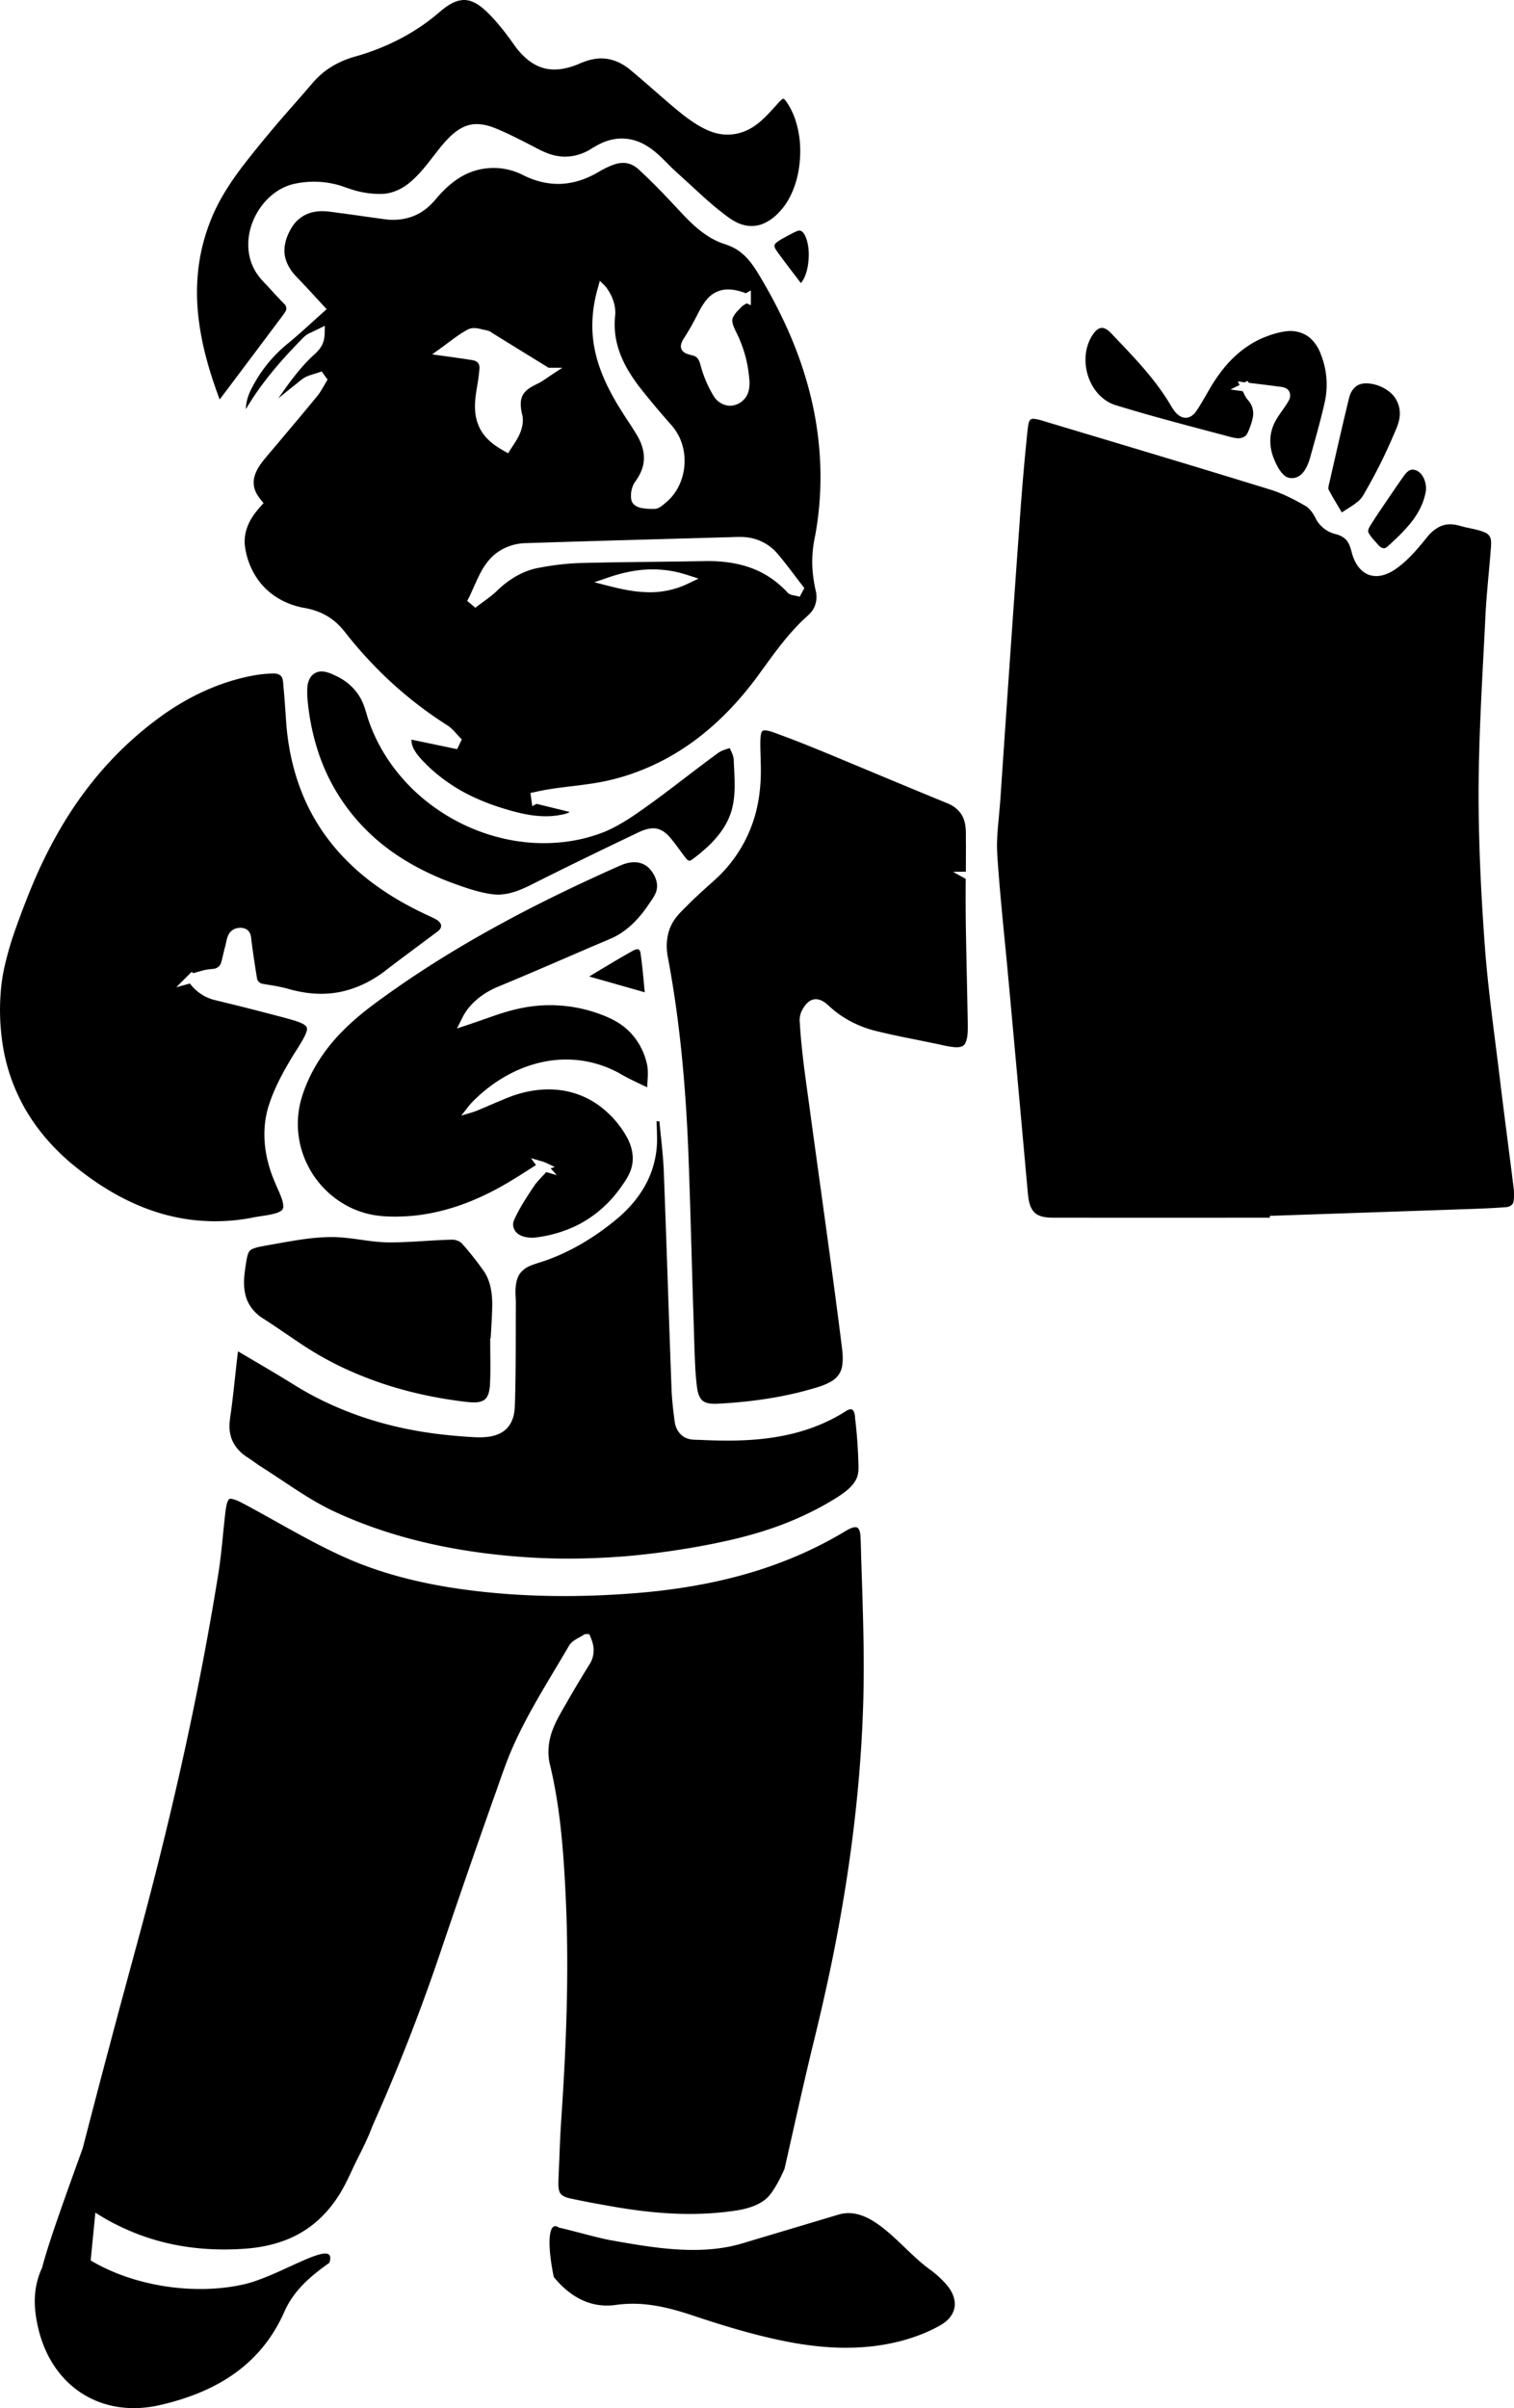 <svg xmlns="http://www.w3.org/2000/svg" xmlns:ffdec="https://www.free-decompiler.com/flash" ffdec:objectType="shape" xml:space="preserve" width="87.053" height="138.422"><path d="M26.747 0a1.3 1.3 0 0 0-.266.018c-.538.096-.965.467-1.367.811-1.34 1.12-2.934 1.915-4.608 2.398-.82.216-1.603.61-2.212 1.205-.11.104-.227.23-.317.334q-.59.688-1.187 1.366a70 70 0 0 0-2.62 3.138c-.837 1.071-1.61 2.216-2.095 3.495a11 11 0 0 0-.635 2.418 11.7 11.7 0 0 0-.092 2.328c.004.079.012.17.016.244.042.542.118 1.08.22 1.613.017.085.039.198.051.266.238 1.135.589 2.244.996 3.33q1.617-2.148 3.229-4.3c.181-.251.383-.492.55-.753a.344.344 0 0 0-.056-.432c-.372-.372-.72-.766-1.078-1.152-.321-.315-.605-.677-.773-1.098-.372-.883-.267-1.914.152-2.761.423-.865 1.177-1.6 2.117-1.864a5.23 5.23 0 0 1 2.85.082c.39.135.778.281 1.185.356a5 5 0 0 0 1.111.105c.623-.007 1.213-.285 1.678-.685.715-.603 1.228-1.394 1.82-2.108.388-.453.821-.91 1.395-1.117.52-.192 1.096-.088 1.6.106.776.309 1.516.7 2.26 1.08.439.234.89.466 1.388.543.645.117 1.317-.041 1.875-.373.378-.241.777-.461 1.217-.56a2.62 2.62 0 0 1 1.832.237c.666.336 1.165.906 1.69 1.42.46.428.93.845 1.39 1.274.385.352.783.713 1.18 1.035.363.284.718.59 1.135.793.453.224 1.001.27 1.474.078.569-.23 1.018-.683 1.356-1.186.542-.84.778-1.85.802-2.841a6 6 0 0 0-.035-.84 5.6 5.6 0 0 0-.28-1.223 4 4 0 0 0-.505-.969c-.05-.055-.121-.18-.207-.115-.179.135-.308.322-.465.48-.473.523-.97 1.058-1.63 1.34a2.64 2.64 0 0 1-1.927.075c-.594-.205-1.121-.564-1.62-.938-1.041-.823-2.008-1.733-3.03-2.578-.475-.417-1.08-.718-1.723-.715-.476-.009-.937.148-1.365.34-.628.255-1.339.401-2.004.203-.676-.196-1.204-.709-1.613-1.262-.481-.684-.99-1.353-1.59-1.939-.351-.334-.767-.666-1.27-.701m9.091 9.364q-.156 0-.308.031c-.335.076-.646.232-.947.39-.586.365-1.235.648-1.922.743-.893.137-1.812-.067-2.61-.476a3.7 3.7 0 0 0-2.7-.252c-.856.243-1.568.82-2.147 1.478-.269.32-.55.638-.905.865-.602.409-1.357.55-2.074.471-.829-.107-1.656-.232-2.484-.344-.55-.06-1.105-.198-1.658-.093a1.9 1.9 0 0 0-1.278.851c-.248.39-.428.838-.449 1.303-.028.564.25 1.094.621 1.502.613.637 1.207 1.29 1.807 1.94-.724.638-1.424 1.304-2.168 1.92a7.95 7.95 0 0 0-2.088 2.519c-.224.399-.383.843-.387 1.304.811-1.383 1.853-2.614 2.963-3.765.21-.202.389-.45.656-.582.309-.145.616-.288.918-.446-.015.29.014.584-.068.866-.097.376-.381.661-.668.906-.748.716-1.355 1.561-1.943 2.408q.47-.388.947-.767c.253-.189.48-.427.785-.534.258-.093.508-.154.766-.254q.166.238.34.471c-.179.285-.33.588-.526.862-.72.882-1.456 1.753-2.19 2.625-.352.426-.723.84-1.064 1.275-.282.38-.53.843-.457 1.332.051.393.307.713.555 1.006-.22.247-.444.489-.623.767-.33.49-.518 1.09-.451 1.682.097.768.398 1.515.882 2.121.61.769 1.52 1.262 2.477 1.443.605.097 1.199.315 1.687.692.363.265.643.619.916.97a24 24 0 0 0 2.131 2.323 23 23 0 0 0 3.596 2.805c.306.213.517.522.783.777l-.267.564-2.627-.55c-.002.177.042.352.119.511.212.411.555.733.879 1.055.059.058.144.132.191.176a9.8 9.8 0 0 0 2.633 1.674 12 12 0 0 0 1.129.435c.985.318 2.01.606 3.055.547a5 5 0 0 0 .439-.049c.221-.045.46-.064.654-.19l-1.892-.464c-.09.024-.173.09-.26.129l-.105-.758.351-.074c.968-.218 1.961-.29 2.941-.432.83-.11 1.651-.294 2.444-.566a13.3 13.3 0 0 0 2.582-1.194c1.831-1.093 3.376-2.617 4.648-4.318.796-1.08 1.555-2.2 2.504-3.156.21-.228.458-.415.664-.647.275-.317.362-.763.285-1.17a8 8 0 0 1-.209-1.41 7 7 0 0 1 .165-1.842 18.8 18.8 0 0 0 .236-4.924 20 20 0 0 0-.3-2.17 21 21 0 0 0-.593-2.302 21 21 0 0 0-.238-.715c-.267-.75-.578-1.5-.914-2.21a29 29 0 0 0-1.117-2.13c-.388-.657-.762-1.36-1.381-1.832-.31-.243-.677-.39-1.049-.508-.858-.313-1.56-.929-2.184-1.58-.83-.888-1.659-1.784-2.556-2.607-.247-.253-.582-.432-.942-.428m10.155 3.889a.3.3 0 0 0-.096.008c-.227.076-.432.205-.646.31-.221.13-.462.237-.649.414-.115.098-.06.259.012.364.13.2.287.4.422.586.336.449.674.888 1.015 1.336.229-.27.329-.623.395-.963.09-.548.09-1.126-.104-1.653-.071-.159-.16-.365-.35-.402zM34.49 16.138c.14.152.31.279.422.457.3.43.495.948.463 1.478-.05.49-.044.988.056 1.473.214 1.082.812 2.043 1.492 2.894a49 49 0 0 0 1.557 1.856c.292.312.539.67.684 1.074.438 1.167.147 2.6-.79 3.443-.209.168-.405.388-.681.436a3.6 3.6 0 0 1-.826-.05c-.246-.052-.513-.198-.565-.464-.06-.324.006-.67.16-.959.223-.31.43-.644.512-1.021.143-.579-.029-1.186-.322-1.69-.047-.081-.11-.185-.15-.252l-.16-.254c-.175-.267-.35-.53-.52-.8-.733-1.146-1.381-2.383-1.637-3.73-.228-1.146-.137-2.338.186-3.456zm7.283.501c.383-.016.76.084 1.115.217l.285-.164v.852l-.242-.106c-.088.052-.178.101-.258.166-.198.2-.416.395-.535.655-.096.253.05.512.147.742.365.707.621 1.471.736 2.26.048.392.122.796.03 1.187a1.13 1.13 0 0 1-.821.84c-.438.122-.914-.105-1.164-.47a6.8 6.8 0 0 1-.79-1.84c-.053-.213-.15-.453-.378-.524-.241-.078-.541-.101-.69-.336-.126-.208-.02-.458.098-.643.207-.323.41-.66.582-.99.24-.426.428-.894.754-1.271a1.56 1.56 0 0 1 1.131-.575m21.615 2.21c-.214-.015-.383.156-.502.314-.514.698-.588 1.65-.32 2.459.235.73.777 1.39 1.516 1.646 2.014.625 4.056 1.154 6.093 1.696.306.072.605.18.916.222.235.03.511-.041.627-.267a4 4 0 0 0 .315-.91 1.15 1.15 0 0 0-.239-.971c-.155-.154-.243-.357-.335-.55l-.711-.099.445-.22c.123-.02.051-.1.014-.172-.092-.11.056-.052.123-.05.1-.003.21.057.3.001.082-.069.137-.045.166.055.497.062.992.121 1.489.185.235.047.497.025.705.162.203.134.24.416.138.625-.271.522-.706.95-.92 1.504-.241.587-.209 1.26.022 1.846.145.357.312.723.6.988.238.228.627.216.888.036.32-.227.47-.608.592-.965.282-1.04.59-2.075.828-3.127a4.7 4.7 0 0 0-.148-2.778l-.078-.205a2.3 2.3 0 0 0-.489-.754c-.366-.376-.913-.538-1.43-.482-.475.054-.937.2-1.378.385-1.016.43-1.864 1.19-2.506 2.078a9 9 0 0 0-.166.234c-.426.62-.75 1.302-1.176 1.922-.155.23-.438.414-.724.342-.347-.086-.554-.407-.725-.695-.867-1.478-2.067-2.716-3.24-3.95-.2-.198-.388-.468-.69-.505m-36.16.01c.196-.005.389.048.578.093.167.034.34.062.477.174 1.081.675 2.171 1.34 3.256 2.01h.798l-.398.263c-.301.19-.59.407-.895.59-.343.173-.724.33-.947.66-.219.334-.163.756-.088 1.125.116.382.032.79-.117 1.149-.173.405-.453.75-.672 1.13-.47-.254-.941-.53-1.295-.939-.4-.445-.6-1.045-.611-1.638-.03-.667.156-1.314.223-1.973.012-.218.098-.48-.069-.662-.172-.162-.426-.146-.642-.193-.655-.097-1.315-.185-1.977-.278l.262-.19c.477-.332.927-.701 1.414-1.02.22-.127.438-.3.703-.302m51.373 3.177a1.2 1.2 0 0 0-.379.047c-.346.1-.562.436-.646.77-.385 1.572-.74 3.15-1.102 4.73-.028.18-.111.358-.09.543.238.453.51.89.768 1.332l.22-.144c.24-.155.487-.3.71-.49.256-.202.381-.51.546-.78q.781-1.378 1.41-2.822c.164-.405.381-.8.436-1.238a1.6 1.6 0 0 0-.482-1.375 2.25 2.25 0 0 0-1.39-.573m-19.228 2.04c-.176.001-.22.204-.248.341-.063.406-.09.816-.135 1.225a157 157 0 0 0-.365 4.402c-.37 5.105-.72 10.211-1.067 15.318-.044.793-.13 1.582-.195 2.373-.012.145-.02.31-.027.442-.027.474 0 .947.037 1.42.14 1.97.348 3.94.537 5.91.4 4.323.788 8.65 1.18 12.975.037.4.074.837.34 1.162.254.292.667.338 1.03.351 4.14.007 8.28.002 12.418.002.095.015.163.004.131-.107l10.293-.352c1.097-.04 2.204-.064 3.29-.148.187-.01.39-.112.43-.31.04-.22.032-.447.024-.669-.247-2.017-.519-4.031-.765-6.049-.298-2.52-.666-5.035-.875-7.566-.198-2.598-.339-5.2-.38-7.805-.063-3.744.178-7.485.366-11.222.05-1.299.194-2.59.301-3.885.013-.264.06-.55.035-.824a.54.54 0 0 0-.342-.448c-.302-.137-.629-.192-.945-.265-.385-.066-.756-.238-1.154-.205-.488.024-.9.339-1.203.699-.537.671-1.099 1.343-1.803 1.846-.405.285-.909.507-1.412.4-.47-.094-.819-.487-1-.912-.146-.293-.168-.631-.319-.922-.142-.3-.447-.481-.761-.553a1.75 1.75 0 0 1-1.121-.859c-.136-.287-.318-.568-.586-.748-.622-.357-1.262-.69-1.944-.918-4.223-1.304-8.456-2.567-12.69-3.838-.325-.087-.643-.22-.98-.26v-.002a1 1 0 0 0-.095 0zm21.875 2.923c-.213-.018-.37.15-.49.303-.284.39-.555.802-.835 1.203-.37.551-.748 1.095-1.103 1.656-.076.142-.207.307-.127.473.143.258.36.464.55.687.11.122.292.263.456.157.21-.164.398-.356.594-.537a9 9 0 0 0 .66-.691c.469-.532.849-1.162.998-1.86.07-.258.051-.533-.04-.783-.1-.293-.33-.59-.663-.608m-38.795 3.867q.19-.004.38.01a2.74 2.74 0 0 1 1.807.877c.568.658 1.073 1.365 1.608 2.05q-.088.163-.174.327c-.049.05-.053.197-.139.162-.206-.07-.446-.056-.623-.197a5.5 5.5 0 0 0-1.375-1.103c-1-.562-2.165-.748-3.299-.74-2.344.045-4.686.048-7.03.107-.854.01-1.727.11-2.575.271-.895.146-1.703.625-2.36 1.237-.403.408-.89.717-1.341 1.068l-.47-.395c.111-.195.202-.403.294-.607.292-.644.559-1.322 1.054-1.842.496-.528 1.207-.831 1.926-.867 3.9-.126 7.8-.231 11.701-.342.212 0 .406-.019.616-.015zm-5.073 1.866q.534-.013 1.06.064c.594.078 1.157.281 1.724.463l-.55.262a5 5 0 0 1-2.5.517c-1.005-.034-1.973-.326-2.943-.568l.641-.217c.825-.297 1.689-.504 2.568-.522m-18.896 5.865a.76.76 0 0 0-.701.467c-.15.306-.117.654-.114.984.082 1.058.281 2.107.608 3.117a11.3 11.3 0 0 0 3.03 4.785c1.32 1.247 2.936 2.143 4.628 2.78.795.29 1.6.582 2.445.683.757.078 1.495-.22 2.153-.55 1.873-.942 3.756-1.86 5.648-2.764.44-.198.873-.474 1.37-.485.373-.009.702.217.94.487.334.384.618.809.928 1.21.069.101.195.22.32.135.311-.215.602-.462.884-.714.655-.596 1.224-1.332 1.457-2.2.24-.904.15-1.847.109-2.77.012-.273-.121-.521-.234-.76-.211.072-.43.13-.621.25-1.259.913-2.475 1.886-3.73 2.804-.9.649-1.802 1.318-2.83 1.754a9.2 9.2 0 0 1-2.632.619c-2.54.226-5.13-.553-7.19-2.04-1.655-1.189-2.982-2.855-3.687-4.775-.16-.405-.24-.839-.418-1.238-.272-.627-.778-1.135-1.38-1.45-.293-.143-.59-.3-.92-.327zm-2.781.117a7.5 7.5 0 0 0-1.358.16c-1.756.36-3.41 1.131-4.877 2.154a20.2 20.2 0 0 0-4.068 3.803c-1.507 1.851-2.681 3.973-3.59 6.164a56 56 0 0 0-.889 2.324A19 19 0 0 0 .25 55.61c-.064.297-.121.614-.16.927a13 13 0 0 0 .091 3.674 10.7 10.7 0 0 0 1.912 4.525c.034.048.095.125.127.17.539.71 1.159 1.353 1.836 1.93 1.45 1.217 3.09 2.238 4.899 2.822.726.236 1.492.399 2.24.479.218.023.433.038.66.049l.205.01a11.5 11.5 0 0 0 2.393-.192c.464-.103.945-.13 1.402-.265.17-.058.4-.13.43-.336.02-.296-.113-.574-.217-.844-.223-.5-.448-1-.596-1.53-.32-1.088-.374-2.27-.054-3.367.295-.982.778-1.895 1.302-2.773.274-.473.603-.915.836-1.41.057-.147.154-.332.051-.479-.166-.178-.414-.244-.637-.324-.617-.186-1.246-.339-1.869-.504-.938-.246-1.882-.476-2.828-.707a2.53 2.53 0 0 1-1.352-.931l-.785.214.793-.793c.058-.08.117-.113.174-.013.166-.046.33-.096.496-.14.223-.07.455-.089.686-.112a.51.51 0 0 0 .43-.358c.08-.282.135-.57.212-.853.081-.262.093-.548.233-.79.184-.332.639-.445.974-.29.224.105.306.363.315.593.092.74.204 1.48.324 2.215.017.18.16.317.334.346.473.077.95.149 1.414.273.769.225 1.574.346 2.375.282 1.139-.082 2.226-.545 3.139-1.219 1.008-.776 2.035-1.528 3.052-2.291.148-.098.324-.258.266-.455-.084-.224-.327-.317-.523-.42-1.065-.482-2.1-1.038-3.055-1.713-1.501-1.05-2.809-2.4-3.717-3.998-.947-1.646-1.451-3.521-1.597-5.408-.046-.64-.085-1.277-.141-1.912-.032-.233-.019-.475-.086-.701-.07-.218-.322-.29-.53-.276zm28.31 3.271c-.05 0-.101-.004-.148.016-.11.076-.113.232-.135.352-.035.502.006 1.007.01 1.51.037 1.103-.066 2.219-.408 3.273a7.9 7.9 0 0 1-2.178 3.394c-.512.462-1.03.916-1.52 1.403-.328.338-.696.652-.937 1.064-.356.588-.423 1.306-.307 1.973.695 3.66 1.027 7.379 1.182 11.097.116 3.033.19 6.067.285 9.1.042 1.177.062 2.352.123 3.527.015.224.029.42.05.643.045.372.052.78.284 1.094.204.248.555.265.852.263 1.558-.075 3.116-.263 4.635-.625.14-.031.28-.07.43-.107.542-.155 1.107-.278 1.595-.574.297-.174.521-.47.584-.81.115-.59-.02-1.187-.082-1.774-.536-4.19-1.129-8.371-1.703-12.557-.237-1.812-.532-3.617-.637-5.443a1.23 1.23 0 0 1 .137-.746c.14-.261.343-.533.646-.606.33-.072.637.134.867.348.72.686 1.623 1.166 2.58 1.426 1.116.285 2.25.491 3.377.726.435.08.863.209 1.305.244.214.014.487-.006.598-.222.152-.307.142-.66.148-.994-.028-1.707-.072-3.415-.101-5.122a111 111 0 0 1-.018-3.337l-.73-.405.738-.011c0-.54.005-1.079.004-1.618-.016-.448.039-.91-.107-1.343-.133-.432-.486-.764-.893-.94a792 792 0 0 1-4.71-1.953c-1.614-.67-3.222-1.36-4.86-1.97-.316-.107-.622-.258-.955-.296zm-7.566 7.577c-.232.006-.46.062-.676.146-.67.287-1.335.597-1.99.899-3.777 1.756-7.462 3.739-10.887 6.117-.962.677-1.931 1.35-2.793 2.154-.19.175-.387.369-.572.564-1 1.05-1.79 2.318-2.201 3.713A5.27 5.27 0 0 0 17.702 67c.64 1.276 1.808 2.282 3.177 2.695.718.227 1.479.254 2.225.23 1.673-.054 3.313-.53 4.815-1.257 1.015-.481 1.957-1.094 2.9-1.701l-.29-.395.71.207c.228.082.442.203.664.3l-.242.08.357.39-.61-.176c-.22.245-.46.473-.657.738-.438.658-.886 1.318-1.202 2.045-.117.277.004.607.246.774.26.185.595.22.905.213a7.5 7.5 0 0 0 2.01-.5c1.152-.46 2.154-1.264 2.89-2.26.279-.39.577-.786.707-1.254.173-.591.031-1.23-.26-1.76a5.66 5.66 0 0 0-1.697-1.888 4.8 4.8 0 0 0-1.412-.668c-1.178-.342-2.455-.204-3.592.224-.642.253-1.27.533-1.906.8-.3.116-.616.193-.922.294l.332-.42c.176-.245.39-.458.611-.662 1.209-1.126 2.754-1.932 4.409-2.11a6.34 6.34 0 0 1 3.738.75c.517.305 1.064.554 1.605.81.007-.175.02-.348.028-.522a3.6 3.6 0 0 0-.016-.686c-.149-.79-.54-1.544-1.137-2.09-.511-.48-1.164-.768-1.822-.99a8.27 8.27 0 0 0-4.459-.228c-.098.02-.22.05-.3.07a15 15 0 0 0-1.12.342c-.702.247-1.403.491-2.111.722.122-.24.237-.483.363-.722.419-.767 1.154-1.316 1.946-1.657 1.69-.696 3.365-1.427 5.044-2.15.546-.24 1.099-.46 1.641-.705.83-.402 1.479-1.092 1.994-1.844.165-.255.365-.496.465-.787.143-.424-.032-.884-.297-1.22a1.18 1.18 0 0 0-.984-.47m.234 5.004a.5.5 0 0 0-.23.05c-.872.481-1.72 1.005-2.575 1.514l3.196.908c-.071-.72-.128-1.435-.229-2.154-.018-.114-.023-.289-.162-.318m1.072 9.876c.006.265.018.53.022.797a5.5 5.5 0 0 1-.27 1.963c-.36 1.114-1.104 2.071-1.988 2.824-1.17.98-2.481 1.803-3.912 2.344-.345.138-.71.229-1.057.362-.343.132-.664.375-.789.734-.152.415-.127.866-.1 1.299-.008 1.72.004 3.44-.032 5.16-.015.39-.008.782-.047 1.172-.05.468-.265.943-.672 1.203-.484.315-1.084.335-1.643.312-1.204-.07-2.41-.193-3.596-.421-2.306-.435-4.547-1.25-6.558-2.465-1.13-.707-2.28-1.374-3.428-2.051-.129 1.052-.225 2.107-.361 3.158-.058.529-.2 1.064-.082 1.596.102.535.463.988.906 1.289.27.168.524.36.785.54 1.375.858 2.674 1.844 4.137 2.554.718.34 1.467.65 2.203.916 2.537.92 5.208 1.444 7.885 1.695a38 38 0 0 0 3.1.166 41 41 0 0 0 4.047-.164 46 46 0 0 0 4.783-.707c.22-.045.457-.098.666-.143a24 24 0 0 0 2.673-.742 19 19 0 0 0 1.877-.764c.377-.178.76-.372 1.131-.582.457-.268.925-.529 1.328-.877a3 3 0 0 0 .153-.146c.12-.127.231-.267.308-.424.149-.277.146-.599.135-.904a28 28 0 0 0-.17-2.438c-.037-.21-.004-.451-.139-.632-.108-.117-.283-.034-.394.035-1.216.787-2.611 1.27-4.037 1.5-1.383.23-2.79.234-4.186.174-.3-.025-.612.012-.902-.086-.39-.125-.652-.497-.723-.889a21 21 0 0 1-.187-1.768c-.157-4.13-.283-8.265-.442-12.396-.025-1.066-.162-2.113-.263-3.172l-.16-.021M19.07 71.108q-.173.002-.344.008c-.139.004-.3.014-.426.022-.966.076-1.916.268-2.869.434-.313.062-.652.096-.949.236-.223.113-.258.388-.305.607-.104.661-.231 1.346-.066 2.008.124.544.483 1.012.943 1.319.788.498 1.554 1.044 2.326 1.554a18.6 18.6 0 0 0 3.012 1.621c2.068.89 4.28 1.423 6.514 1.676.313.024.66.055.937-.123.247-.185.293-.515.325-.8.051-.843.018-1.688.02-2.532.013-.076-.037-.177.028-.232.03-.615.078-1.233.086-1.85.008-.677-.085-1.387-.465-1.965a19 19 0 0 0-.957-1.246 10 10 0 0 0-.265-.303c-.135-.186-.367-.271-.59-.285-1.162.023-2.32.151-3.483.156-1.167.03-2.306-.31-3.472-.304zm-5.787 15.043c-.041-.002-.089 0-.12.032-.133.176-.15.41-.189.62-.142 1.163-.219 2.333-.394 3.491-1.087 6.81-2.594 13.548-4.371 20.209-.648 2.412-1.31 4.816-1.946 7.228-.512 1.916-1.01 3.836-1.508 5.754-.776 2.161-1.969 5.41-2.33 6.858-.54 1.15-.507 2.295-.226 3.486.792 3.37 3.642 5.193 7.012 4.414 3.161-.73 5.765-2.248 7.14-5.363.54-1.227 1.504-2.04 2.555-2.79l.031-.02c.509-1.556-2.752.734-4.884 1.229-2.661.618-6.185.21-8.84-1.366l.271-2.75c.762.5 1.584.905 2.434 1.234.102.038.186.07.28.103 1.912.688 3.974.892 5.993.73 1.223-.097 2.449-.435 3.467-1.136a8 8 0 0 0 .273-.197c.52-.4.97-.884 1.346-1.42.394-.547.689-1.159.97-1.768.329-.728.792-1.514 1.16-2.504.352-.796.705-1.594 1.038-2.398.36-.848.7-1.702 1.04-2.557.31-.804.62-1.607.911-2.418.317-.856.615-1.719.91-2.582a626 626 0 0 1 3.088-8.928c.286-.788.548-1.588.858-2.367.905-2.239 2.235-4.263 3.445-6.342.187-.35.588-.47.894-.681.086-.046.196-.01.292-.022.06.148.128.293.173.447.132.4.095.855-.117 1.221a79 79 0 0 0-1.262 2.104c-.275.493-.584.981-.81 1.505-.3.678-.426 1.451-.256 2.18.56 2.3.762 4.667.885 7.025.244 4.414.085 8.84-.213 13.247a68 68 0 0 0-.123 2.502l-.037.763c.002.34-.058.69.035 1.024.07.248.335.346.56.404.925.205 1.86.369 2.793.531.538.088 1.054.162 1.592.225.518.059 1.021.101 1.54.127.805.04 1.632.035 2.445-.03.314-.024.644-.058.966-.103.692-.085 1.424-.252 1.965-.686.537-.429 1.09-1.75 1.09-1.75.528-2.32 1.035-4.644 1.594-6.957.456-1.854.888-3.716 1.256-5.588.797-4.02 1.352-8.09 1.586-12.173.038-.67.067-1.366.088-2.034.083-2.732-.023-5.462-.11-8.191-.02-.5-.02-1.001-.052-1.5-.026-.151-.046-.347-.198-.426-.198-.046-.39.065-.562.153a23 23 0 0 1-3.358 1.681c-2.682 1.084-5.547 1.654-8.422 1.912-2.832.246-5.687.282-8.52.02-2.814-.26-5.634-.788-8.247-1.897-2.084-.893-4.019-2.086-6.014-3.154-.279-.141-.553-.314-.867-.361m29.394 42.802c-2.422.724-5.108.255-7.572-.184-.744-.133-2.23-.564-2.97-.724-.571-.414-.719.767-.294 2.839.914 1.118 2.099 1.814 3.57 1.605 1.582-.224 3.021.138 4.49.63 1.64.547 3.305 1.054 4.993 1.407 2.252.474 4.546.63 6.813.06.82-.21 1.647-.514 2.375-.936.978-.57 1.068-1.483.328-2.342a6 6 0 0 0-1.014-.907c-1.63-1.2-3.25-3.682-5.191-3.101z"/></svg>